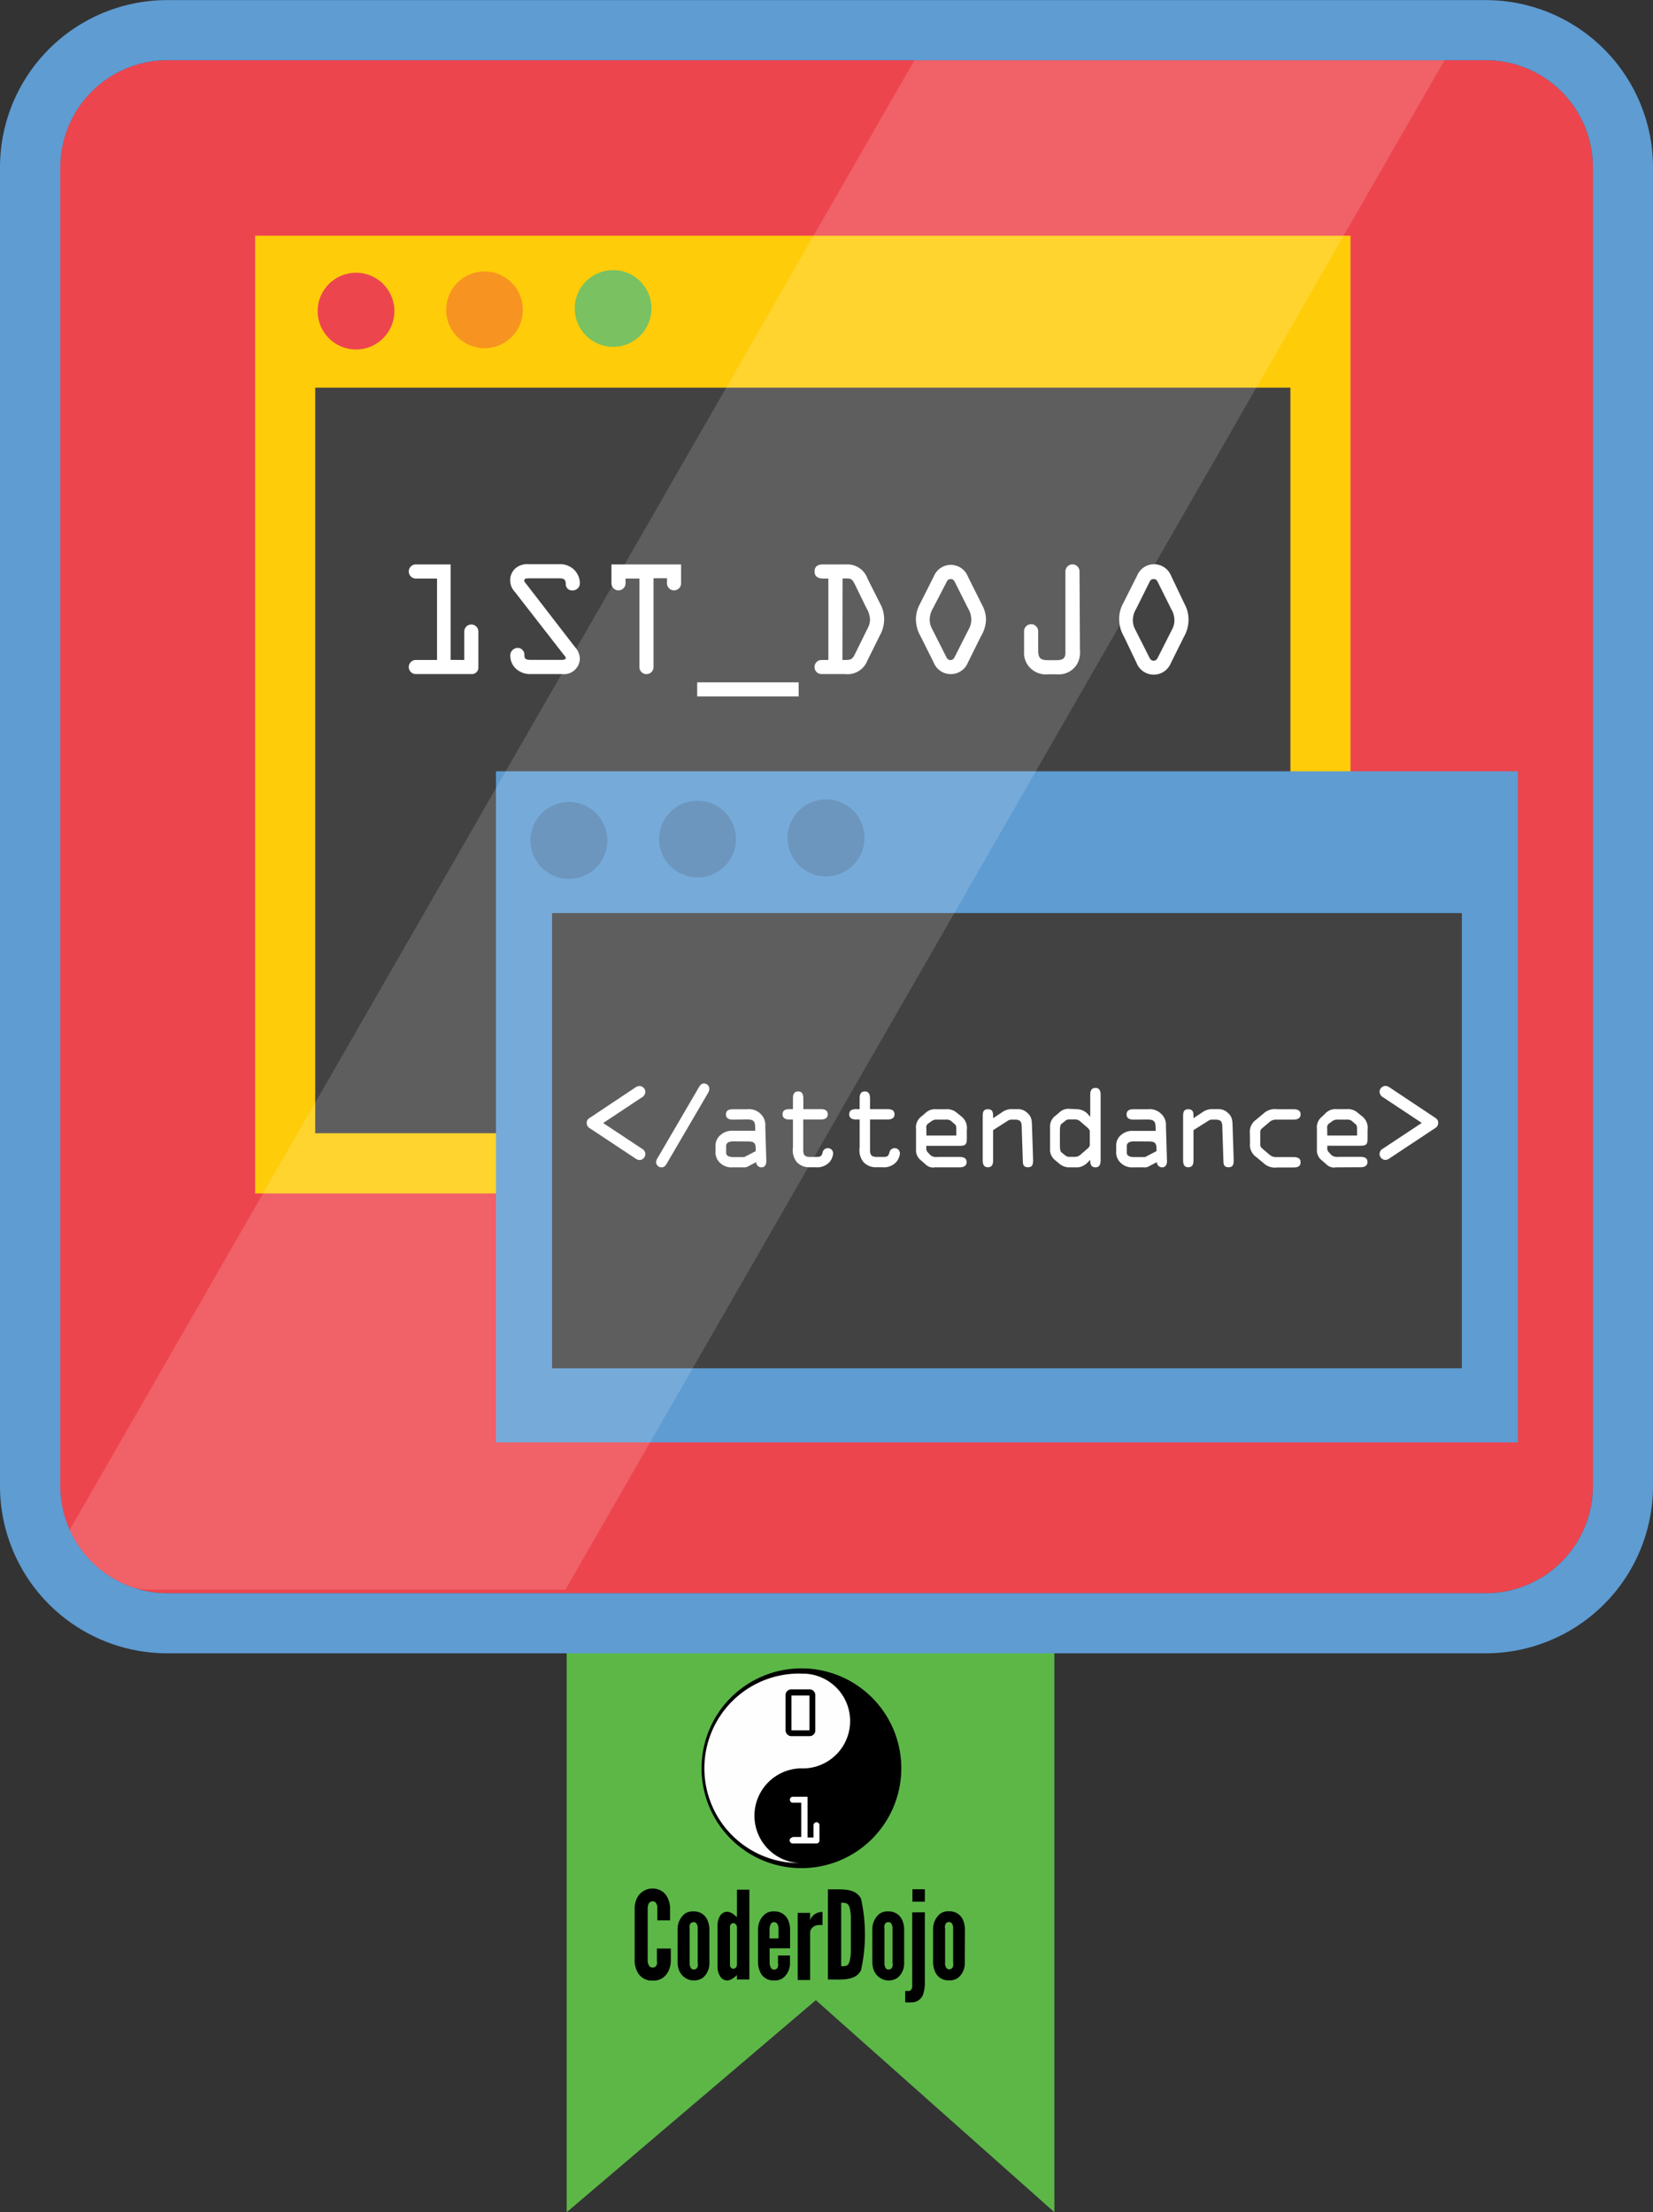 <svg id="Layer_1" data-name="Layer 1" xmlns="http://www.w3.org/2000/svg" viewBox="0 0 155.91 208.63"><rect x="0" y="0" width="155.91" height="208.63" fill="#333333" stroke="none"/><defs><style>.cls-1,.cls-11{fill:#fff;}.cls-2{fill:#5e9cd2;}.cls-3{fill:#5cb747;}.cls-4{fill:#ed454e;}.cls-5{fill:#ffcc0a;}.cls-6{fill:#434243;}.cls-7{fill:#f79421;}.cls-8{fill:#79c161;}.cls-11,.cls-9{isolation:isolate;}.cls-10{fill:#5284b3;}.cls-11{opacity:0.15;}.cls-12{fill:#fefefe;}</style></defs><title>attendance first Dojo badge</title><rect class="cls-1" x="27.56" y="28.23" width="103.32" height="90.32"/><rect class="cls-2" x="50.28" y="78.74" width="96.38" height="63.29"/><polygon class="cls-3" points="53.45 154.13 53.45 208.63 76.95 188.63 99.45 208.63 99.45 154.13 53.45 154.13"/><path class="cls-4" d="M140.15,5.67H15.76A10.09,10.09,0,0,0,5.67,15.76V140.15a10.09,10.09,0,0,0,10.09,10.09H140.15a10.09,10.09,0,0,0,10.09-10.09V15.76A10.09,10.09,0,0,0,140.15,5.67Z" transform="translate(0 0.01)"/><rect class="cls-5" x="24.06" y="22.23" width="103.32" height="90.32"/><rect class="cls-6" x="29.73" y="36.56" width="91.98" height="70.31"/><circle class="cls-4" cx="33.58" cy="29.34" r="3.62"/><circle class="cls-7" cx="45.7" cy="29.22" r="3.62"/><circle class="cls-8" cx="57.83" cy="29.09" r="3.62"/><g class="cls-9"><path class="cls-1" d="M43.79,62.23V59.55a.66.66,0,0,1,1.33,0V62.9a.61.61,0,0,1-.66.66H39.22a.66.66,0,1,1,0-1.33h2V54.55h-2a.66.66,0,1,1,0-1.33H42.5v9Z" transform="translate(0 0.01)"/><path class="cls-1" d="M54.22,61a1.72,1.72,0,0,1,.47,1.1A1.5,1.5,0,0,1,53,63.56H50.09a2,2,0,0,1-1.34-.43,1.68,1.68,0,0,1-.62-1.24.72.72,0,0,1,.7-.8.64.64,0,0,1,.63.68c0,.4.21.45.58.45h2.88c.11,0,.44,0,.44-.16s-.19-.31-.24-.39l-4.56-5.86a1.59,1.59,0,0,1-.44-1.09,1.48,1.48,0,0,1,.7-1.28,1.78,1.78,0,0,1,1.1-.24h2.82a1.88,1.88,0,0,1,1.32.44,1.81,1.81,0,0,1,.63,1.26.68.68,0,0,1-.69.77.59.59,0,0,1-.64-.62c0-.45-.23-.52-.64-.52H49.9c-.15,0-.45,0-.45.19s.15.28.2.36Z" transform="translate(0 0.01)"/><path class="cls-1" d="M59,54.55V55a.66.66,0,0,1-1.33,0V53.22h6.57V55a.66.66,0,0,1-1.33,0v-.48H61.64V62.9a.66.66,0,0,1-1.33,0V54.55Z" transform="translate(0 0.01)"/><path class="cls-1" d="M75.33,64.34v1.33H65.76V64.34Z" transform="translate(0 0.01)"/><path class="cls-1" d="M78.13,54.55h-.49c-.44,0-.81-.16-.81-.67s.36-.66.77-.66h2.22a2,2,0,0,1,2,1.33L83,56.89a3.07,3.07,0,0,1,0,3L81.8,62.31a2,2,0,0,1-2.1,1.25H77.49a.66.66,0,1,1,0-1.33h.64Zm1.33,7.68h.25c.56,0,.69-.07.93-.56l1.17-2.37a1.86,1.86,0,0,0,.25-.86,2.24,2.24,0,0,0-.33-1.09l-1.1-2.25c-.28-.57-.4-.56-1-.56h-.16Z" transform="translate(0 0.01)"/><path class="cls-1" d="M92.61,57A3,3,0,0,1,93,58.43,3.25,3.25,0,0,1,92.52,60L91.3,62.46a1.74,1.74,0,0,1-3.24,0L86.83,60a3.25,3.25,0,0,1-.44-1.58A3,3,0,0,1,86.74,57l1.33-2.64a1.73,1.73,0,0,1,3.22,0Zm-2.49-2c-.11-.21-.17-.4-.45-.4s-.35.19-.45.4L88,57.35a2.07,2.07,0,0,0-.31,1.08,1.8,1.8,0,0,0,.23.88l1.28,2.53c.09.19.19.4.45.4s.36-.21.45-.4l1.28-2.53a1.79,1.79,0,0,0,.23-.88,2.07,2.07,0,0,0-.31-1.08Z" transform="translate(0 0.01)"/><path class="cls-1" d="M101.86,61.3a2.24,2.24,0,0,1-.25,1.28,2,2,0,0,1-1.94,1H98.9A2.09,2.09,0,0,1,97,62.79a2,2,0,0,1-.41-1.34V59.52a.66.66,0,1,1,1.33,0v1.73c0,.77.16,1,.94,1h.73c.56,0,.9-.08.9-.72V53.88a.66.66,0,0,1,1.33,0Z" transform="translate(0 0.01)"/><path class="cls-1" d="M111.75,57a3,3,0,0,1,.35,1.48,3.25,3.25,0,0,1-.44,1.58l-1.22,2.45a1.74,1.74,0,0,1-3.24,0L106,60a3.25,3.25,0,0,1-.44-1.58,3,3,0,0,1,.35-1.48l1.33-2.64a1.73,1.73,0,0,1,3.22,0Zm-2.49-2c-.11-.21-.17-.4-.45-.4s-.35.19-.45.4l-1.2,2.41a2.07,2.07,0,0,0-.31,1.08,1.8,1.8,0,0,0,.23.88l1.28,2.53c.09.19.19.4.45.4s.36-.21.45-.4l1.28-2.53a1.79,1.79,0,0,0,.23-.88,2.07,2.07,0,0,0-.31-1.08Z" transform="translate(0 0.01)"/></g><rect class="cls-2" x="46.78" y="72.74" width="96.38" height="63.29"/><rect class="cls-6" x="52.07" y="86.11" width="85.81" height="42.93"/><circle class="cls-10" cx="53.66" cy="79.26" r="3.63"/><ellipse class="cls-10" cx="65.79" cy="79.13" rx="3.63" ry="3.62"/><path class="cls-10" d="M81.54,79a3.63,3.63,0,1,1-3.64-3.62h0A3.63,3.63,0,0,1,81.54,79Z" transform="translate(0 0.01)"/><g class="cls-9"><g class="cls-9"><path class="cls-1" d="M60.53,108.31a.6.6,0,0,1,.34.52.57.57,0,0,1-.53.56.79.79,0,0,1-.44-.17l-4.18-2.77c-.22-.14-.38-.25-.38-.55s.15-.41.38-.55l4.19-2.79a.77.77,0,0,1,.42-.15.57.57,0,0,1,.54.55.64.64,0,0,1-.36.54l-3.62,2.4Z" transform="translate(0 0.01)"/></g><g class="cls-9"><path class="cls-1" d="M62.89,109.72c-.12.21-.24.36-.5.36a.51.51,0,0,1-.51-.48,1.06,1.06,0,0,1,.22-.53l3.8-6.51c.12-.2.24-.39.5-.39a.49.49,0,0,1,.5.48.8.8,0,0,1-.11.4Z" transform="translate(0 0.01)"/></g><g class="cls-9"><path class="cls-1" d="M69.14,105.58c-.28,0-.67-.06-.67-.49s.35-.49.67-.49h1.34a1.54,1.54,0,0,1,1.26.44,1.41,1.41,0,0,1,.44,1.16l.1,3.31c0,.29-.13.57-.46.57a.5.5,0,0,1-.5-.49l-.67.35a.88.88,0,0,1-.6.14h-.94a1.53,1.53,0,0,1-1.11-.35,1.36,1.36,0,0,1-.51-1.2v-.43A1.27,1.27,0,0,1,68,107a1.6,1.6,0,0,1,1.14-.37h2.09v-.22c0-.73-.16-.85-.86-.85Zm0,2.05c-.26,0-.65.07-.65.43v.65c0,.33.4.4.63.4h1.08l1.08-.56v-.21c0-.54-.15-.7-.69-.7Z" transform="translate(0 0.01)"/><path class="cls-1" d="M75.76,108.24c0,.55,0,.86.65.86h.5c.4,0,.58,0,.68-.43a.5.5,0,0,1,.49-.4.49.49,0,0,1,.5.49,1.45,1.45,0,0,1-.33.81,1.58,1.58,0,0,1-1.34.5h-.5a1.59,1.59,0,0,1-1.26-.49,1.76,1.76,0,0,1-.36-1.36v-2.65h-.31c-.28,0-.67-.06-.67-.49s.35-.49.67-.49h.31v-1c0-.33.07-.67.49-.67s.49.34.49.67v1H77.4c.33,0,.67.07.67.49s-.39.49-.67.49H75.76Z" transform="translate(0 0.01)"/><path class="cls-1" d="M82.06,108.24c0,.55,0,.86.65.86h.5c.4,0,.58,0,.68-.43a.5.5,0,0,1,.49-.4.49.49,0,0,1,.5.49,1.45,1.45,0,0,1-.34.81,1.58,1.58,0,0,1-1.34.5h-.5a1.59,1.59,0,0,1-1.26-.49,1.76,1.76,0,0,1-.36-1.36v-2.65h-.31c-.29,0-.67-.06-.67-.49s.34-.49.67-.49h.31v-1c0-.33.07-.67.49-.67s.49.34.49.67v1H83.7c.33,0,.67.07.67.49s-.39.49-.67.49H82.06Z" transform="translate(0 0.01)"/><path class="cls-1" d="M88.19,110.08a1,1,0,0,1-.87-.26l-.42-.37a1.22,1.22,0,0,1-.5-1.1v-1.88a1.29,1.29,0,0,1,.48-1.17l.35-.29a1.31,1.31,0,0,1,1.08-.41h.89a1.4,1.4,0,0,1,1.08.36l.4.32a1.38,1.38,0,0,1,.51,1.27v.78c0,.56-.09.72-.67.72H87.37v.33a.47.47,0,0,0,.14.28l.24.26a.82.82,0,0,0,.65.18H90.5c.33,0,.67.07.67.49s-.39.49-.67.49Zm-.81-3H90.2v-.59c0-.18,0-.33-.12-.46l-.38-.33a.69.69,0,0,0-.47-.12h-.82a.79.79,0,0,0-.5.11l-.34.24a.44.44,0,0,0-.2.45Z" transform="translate(0 0.01)"/><path class="cls-1" d="M93.67,106.57v2.83c0,.34-.07.67-.49.67s-.49-.33-.49-.67v-4.08c0-.36,0-.72.49-.72s.49.37.49.71v.13l.79-.52a1.6,1.6,0,0,1,.84-.33H96a1.23,1.23,0,0,1,.9.36c.44.38.42.79.44,1.32l.1,3.07c0,.35,0,.73-.48.73s-.48-.33-.49-.66l-.1-3c0-.6-.07-.83-.66-.83h-.33a.58.58,0,0,0-.3.09Z" transform="translate(0 0.01)"/><path class="cls-1" d="M101.67,104.6a1.39,1.39,0,0,1,1,.54l.16.17v-2.05c0-.33.07-.67.49-.67s.49.33.49.67v6.14c0,.33-.07.68-.49.68s-.49-.33-.49-.65v-.06l-.21.21a1.55,1.55,0,0,1-.93.5h-.95a1.5,1.5,0,0,1-.83-.35l-.33-.28a1.26,1.26,0,0,1-.54-1.13v-2a1.26,1.26,0,0,1,.54-1.13l.33-.28a1.22,1.22,0,0,1,.94-.35Zm-1.7,3.33c0,.27,0,.62.15.74l.29.23a.65.65,0,0,0,.37.19h.69a.81.81,0,0,0,.48-.24l.56-.48c.14-.12.28-.24.28-.43v-1.23c0-.18-.14-.3-.28-.43l-.56-.48a.81.81,0,0,0-.48-.24h-.69a.65.65,0,0,0-.37.19l-.29.23c-.15.12-.15.47-.15.74Z" transform="translate(0 0.01)"/><path class="cls-1" d="M106.93,105.58c-.28,0-.67-.06-.67-.49s.35-.49.67-.49h1.34a1.54,1.54,0,0,1,1.26.44,1.41,1.41,0,0,1,.44,1.16l.1,3.31c0,.29-.13.57-.46.57a.5.5,0,0,1-.5-.49l-.67.35a.88.88,0,0,1-.6.14h-.94a1.52,1.52,0,0,1-1.11-.35,1.36,1.36,0,0,1-.51-1.2v-.43a1.27,1.27,0,0,1,.48-1.09,1.6,1.6,0,0,1,1.14-.37H109v-.22c0-.73-.16-.85-.86-.85Zm0,2.05c-.26,0-.65.07-.65.43v.65c0,.33.4.4.63.4H108l1.08-.56v-.21c0-.54-.15-.7-.69-.7Z" transform="translate(0 0.01)"/><path class="cls-1" d="M112.57,106.57v2.83c0,.34-.07.67-.49.67s-.49-.33-.49-.67v-4.08c0-.36,0-.72.49-.72s.49.37.49.71v.13l.79-.52a1.61,1.61,0,0,1,.84-.33h.72a1.23,1.23,0,0,1,.9.36c.44.38.42.79.44,1.32l.1,3.07c0,.35,0,.73-.48.73s-.48-.33-.49-.66l-.1-3c0-.6-.07-.83-.66-.83h-.33a.58.58,0,0,0-.3.09Z" transform="translate(0 0.01)"/><path class="cls-1" d="M117.89,106.87a1.38,1.38,0,0,1,.58-1.28l.72-.6a1.55,1.55,0,0,1,1.26-.39H122c.33,0,.67.07.67.49s-.39.49-.67.49h-1.72a.91.91,0,0,0-.56.24l-.59.5c-.15.12-.26.22-.26.42v1.21c0,.19.11.29.26.42l.59.5a.91.91,0,0,0,.56.24H122c.29,0,.67.06.67.49s-.34.49-.67.49h-1.54a1.55,1.55,0,0,1-1.26-.39l-.72-.6a1.38,1.38,0,0,1-.58-1.28Z" transform="translate(0 0.01)"/><path class="cls-1" d="M126,110.08a1,1,0,0,1-.87-.26l-.42-.37a1.21,1.21,0,0,1-.5-1.1v-1.88a1.29,1.29,0,0,1,.48-1.17L125,105a1.31,1.31,0,0,1,1.08-.41H127a1.4,1.4,0,0,1,1.08.36l.4.32a1.38,1.38,0,0,1,.51,1.27v.78c0,.56-.09.72-.67.72h-3.13v.33a.48.48,0,0,0,.14.28l.24.26a.82.82,0,0,0,.65.18h2.09c.33,0,.67.07.67.49s-.39.49-.67.49Zm-.81-3H128v-.59c0-.18,0-.33-.12-.46l-.38-.33a.69.69,0,0,0-.47-.12h-.82a.79.79,0,0,0-.5.11l-.33.24a.44.44,0,0,0-.2.45Z" transform="translate(0 0.01)"/></g><g class="cls-9"><path class="cls-1" d="M134.1,105.89l-3.62-2.4a.64.64,0,0,1-.36-.54.57.57,0,0,1,.54-.55.78.78,0,0,1,.42.15l4.19,2.79c.22.14.39.26.38.55s-.15.41-.38.55l-4.18,2.77a.79.79,0,0,1-.44.17.57.57,0,0,1-.53-.56.6.6,0,0,1,.34-.52Z" transform="translate(0 0.01)"/></g></g><path class="cls-11" d="M88.87,5.35H86.43l-80.48,140a10.08,10.08,0,0,0,8.43,4.56H53.33L136.43,5.35Z" transform="translate(0 0.01)"/><path class="cls-2" d="M150.24,140.15a10.1,10.1,0,0,1-10.09,10.09H15.78A10.1,10.1,0,0,1,5.69,140.15V15.76A10.1,10.1,0,0,1,15.78,5.67H140.15a10.1,10.1,0,0,1,10.09,10.09ZM140.15,0H15.78A15.77,15.77,0,0,0,0,15.75H0V140.15a15.78,15.78,0,0,0,15.78,15.76H140.15a15.78,15.78,0,0,0,15.76-15.76V15.76A15.78,15.78,0,0,0,140.15,0Z" transform="translate(0 0.01)"/><path d="M63.27,183.75v1.17a2.32,2.32,0,0,1-.21.93,1.6,1.6,0,0,1-.5.63,1.49,1.49,0,0,1-1,.29,1.51,1.51,0,0,1-1-.29,1.56,1.56,0,0,1-.49-.63,2.32,2.32,0,0,1-.21-.93v-5a2.36,2.36,0,0,1,.21-.91,1.65,1.65,0,0,1,2.21-.75l.21.12a1.67,1.67,0,0,1,.5.63,2.31,2.31,0,0,1,.21.91v1.17H62v-1.17a.74.74,0,0,0-.18-.53.42.42,0,0,0-.67.22,1.33,1.33,0,0,0-.06.31v5a.8.8,0,0,0,.2.53.33.33,0,0,0,.24.09.4.4,0,0,0,.43-.31.79.79,0,0,0,0-.31v-1.17h1.28Zm3.64,1.38a1.77,1.77,0,0,1-.62,1.38,1.51,1.51,0,0,1-2.09-.42l-.1-.16a2.26,2.26,0,0,1-.19-.83v-3.18a1.86,1.86,0,0,1,.63-1.41,1.27,1.27,0,0,1,.87-.26,1.36,1.36,0,0,1,1.32.83,2.19,2.19,0,0,1,.18.81Zm-1.1-3.22a.77.77,0,0,0-.15-.56.37.37,0,0,0-.25-.09.36.36,0,0,0-.36.32.76.76,0,0,0,0,.33v3.18a.79.79,0,0,0,.15.55.34.34,0,0,0,.24.09.36.36,0,0,0,.37-.31.7.7,0,0,0,0-.32Zm4.87,4.76H69.51v-.42a2.22,2.22,0,0,1-.59.43.76.76,0,0,1-.34.08.77.77,0,0,1-.68-.43,1.57,1.57,0,0,1-.22-.81v-4a1.59,1.59,0,0,1,.22-.82.79.79,0,0,1,.68-.42,1.15,1.15,0,0,1,.63.26l.3.25V178.2h1.17Zm-1.17-4.94a.4.4,0,0,0-.35-.38.35.35,0,0,0-.31.38v3.55a.35.35,0,0,0,.31.38.37.37,0,0,0,.35-.38Zm5,2.67v.73a1.75,1.75,0,0,1-.63,1.38,1.32,1.32,0,0,1-.88.25,1.35,1.35,0,0,1-1.32-.83,2.32,2.32,0,0,1-.18-.83v-3.18a1.84,1.84,0,0,1,.65-1.41,1.26,1.26,0,0,1,.87-.26,1.36,1.36,0,0,1,1.32.83,2.17,2.17,0,0,1,.18.81v1.84H72.59v1.38a.89.89,0,0,0,.18.54.33.33,0,0,0,.24.09.36.36,0,0,0,.37-.31.87.87,0,0,0,0-.33v-.69h1.13Zm-1.93-1.6h.85v-.89a.81.81,0,0,0-.17-.56.36.36,0,0,0-.25-.09c-.22,0-.31.15-.37.32a1.14,1.14,0,0,0-.06.33v.89Zm5-1.26a1,1,0,0,0-.32,0,.81.81,0,0,0-.59.2.68.68,0,0,0-.26.58v4.4H75.24v-6.33h1.17v.71a1,1,0,0,1,.28-.46,1.26,1.26,0,0,1,.89-.34Zm.51,5.13v-8.5h1c1.16,0,1.78.23,2.12.88a15.56,15.56,0,0,1,0,6.75c-.33.65-1,.88-2.12.88Zm1.25-1.25c.43,0,.67,0,.79-.46a3.63,3.63,0,0,0,.12-.9v-3.28a3.77,3.77,0,0,0-.12-.9c-.12-.41-.37-.45-.79-.45v6Zm5.94-.29a1.77,1.77,0,0,1-.62,1.38,1.51,1.51,0,0,1-2.09-.42l-.1-.16a2.26,2.26,0,0,1-.19-.83v-3.18a1.86,1.86,0,0,1,.63-1.41,1.26,1.26,0,0,1,.87-.26,1.36,1.36,0,0,1,1.32.83,2.21,2.21,0,0,1,.18.81Zm-1.1-3.22a.77.77,0,0,0-.15-.56.37.37,0,0,0-.25-.09.36.36,0,0,0-.36.32.76.76,0,0,0,0,.33v3.18a.8.8,0,0,0,.15.55.34.34,0,0,0,.24.09.36.36,0,0,0,.37-.31.71.71,0,0,0,0-.32Zm1.88-3.75h1.17v1.17H86.06Zm1.17,2.17v6.49a3.6,3.6,0,0,1-.16,1.25,1.16,1.16,0,0,1-1.18.76,1.58,1.58,0,0,1-.39,0h-.12v-1.08h.33c.2,0,.29-.16.33-.36a2.43,2.43,0,0,0,0-.3v-6.75ZM91,185.12a1.77,1.77,0,0,1-.62,1.38,1.32,1.32,0,0,1-.88.25,1.34,1.34,0,0,1-1.31-.83,2.35,2.35,0,0,1-.18-.83v-3.18a1.86,1.86,0,0,1,.63-1.41,1.26,1.26,0,0,1,.87-.26,1.36,1.36,0,0,1,1.32.82,2.22,2.22,0,0,1,.18.81Zm-1.1-3.22a.76.76,0,0,0-.15-.55.36.36,0,0,0-.25-.1c-.22,0-.31.15-.36.33a.7.7,0,0,0,0,.32v3.18a.77.77,0,0,0,.15.54.33.33,0,0,0,.24.09.37.37,0,0,0,.37-.31.75.75,0,0,0,0-.32Z" transform="translate(0 0.01)"/><path class="cls-12" d="M84.78,166.75a9.24,9.24,0,1,1-9.24-9.24,9.24,9.24,0,0,1,9.24,9.24Z" transform="translate(0 0.01)"/><path d="M75.59,157.33a9.42,9.42,0,1,1-9.42,9.42h0A9.42,9.42,0,0,1,75.59,157.33Zm-.09.49h-.13a8.93,8.93,0,1,0,0,17.87,4.47,4.47,0,0,1,.11-8.93,4.47,4.47,0,1,0,.42-8.93h-.4Z" transform="translate(0 0.01)"/><path d="M74.09,163.17v-3.33a.55.55,0,0,1,.54-.53h1.74a.5.5,0,0,1,.37.16.52.52,0,0,1,.16.38v3.33a.5.5,0,0,1-.16.38.51.51,0,0,1-.37.16H74.64a.51.51,0,0,1-.38-.16.52.52,0,0,1-.16-.38Zm2.26,0v-3.28h-1.7v3.28Z" transform="translate(0 0.01)"/><path class="cls-1" d="M74.72,173.23h.85V170h-.79a.28.28,0,0,1-.28-.28.26.26,0,0,1,.08-.2.27.27,0,0,1,.19-.08h1.4v3.84h.56v-1.16a.26.26,0,0,1,.08-.19.29.29,0,0,1,.2-.09.27.27,0,0,1,.2.08.28.28,0,0,1,.08.2v1.44a.27.27,0,0,1-.28.28H74.76a.27.27,0,0,1-.2-.09.28.28,0,0,1-.08-.2.27.27,0,0,1,.08-.19.28.28,0,0,1,.2-.08Z" transform="translate(0 0.01)"/></svg>